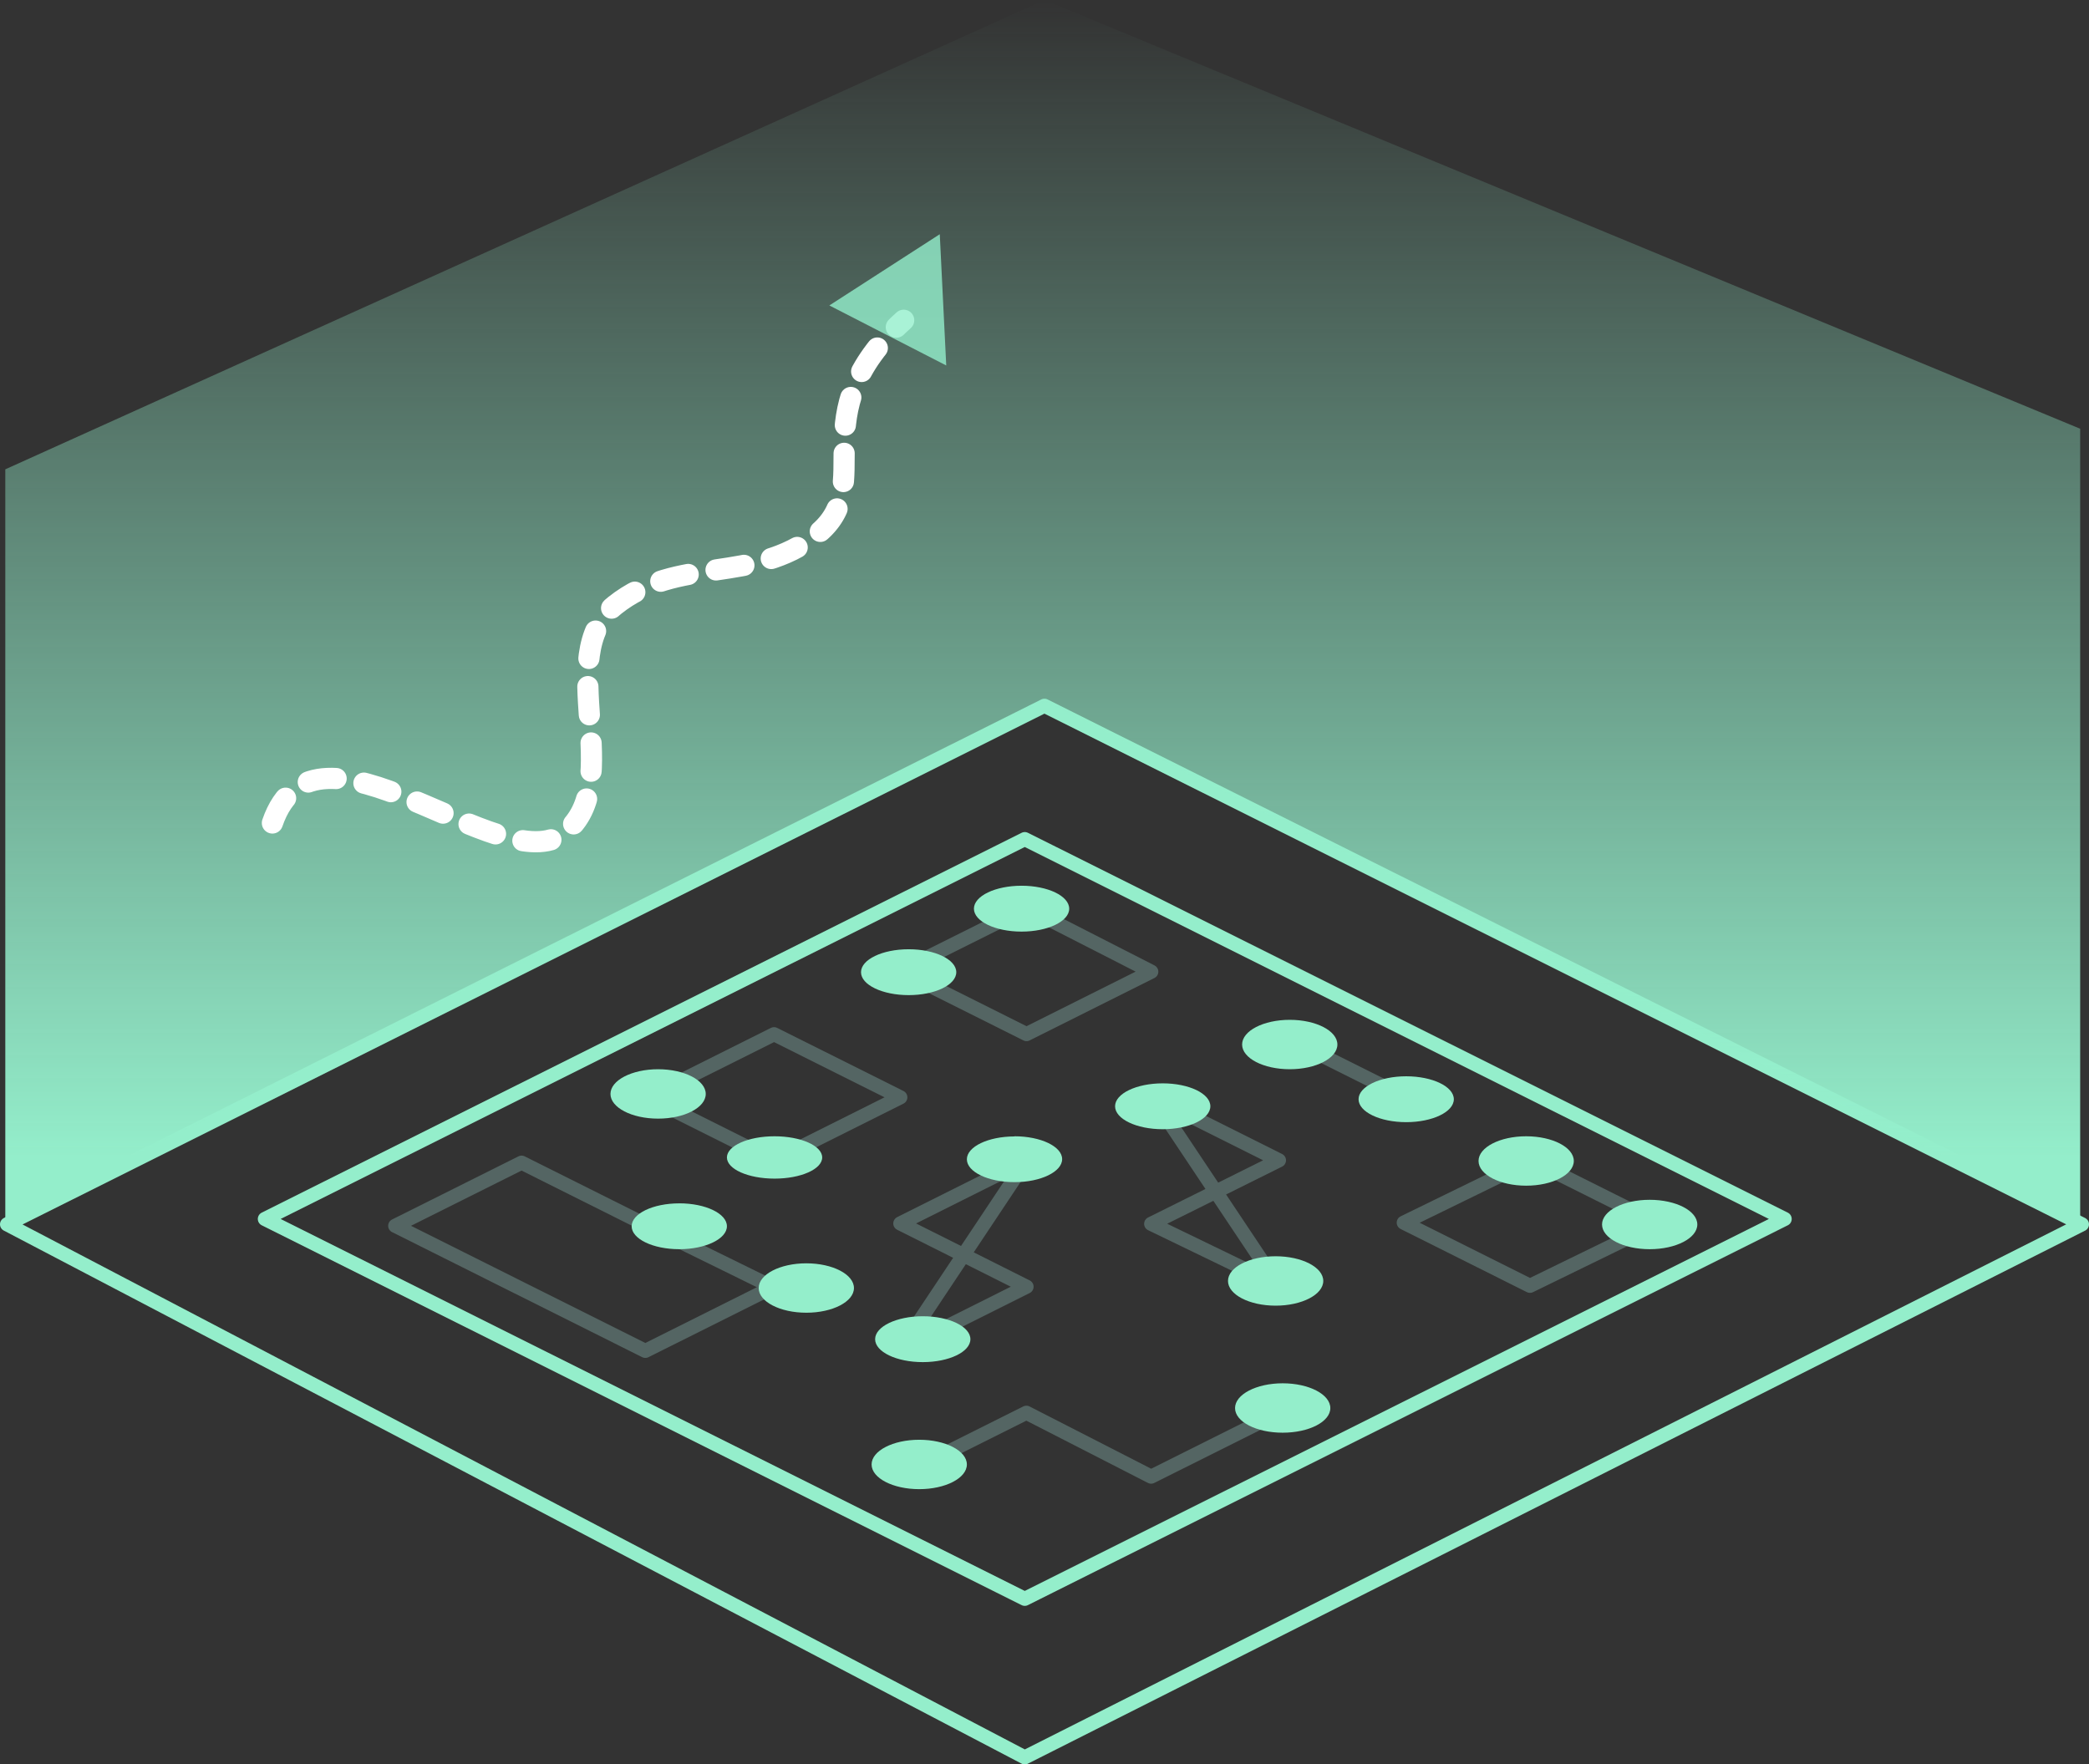 <svg width="592" height="500" viewBox="0 0 592 500" fill="none" xmlns="http://www.w3.org/2000/svg">
<rect x="0" y="0" width="592" height="500" fill="#333333" stroke="none"/>
<path d="M2 346.949L290.407 498L590 346.949L295.983 200L2 346.949ZM75.059 345.431L290.407 453.073L505.754 345.431L290.407 237.788L75.059 345.431Z" stroke="#94EECB" stroke-width="4" stroke-linecap="round" stroke-linejoin="round"/>
<path d="M296 0V198.803L1.5 345.5V133L296 0Z" fill="url(#paint0_linear)"/>
<path d="M296 0V198.803L589.5 347V121.5L296 0Z" fill="url(#paint1_linear)"/>
<path d="M362.47 293.04L397.57 310.59M254.43 418.57L290.87 400.35L326.22 418.45L362.43 400.35M469.8 346.7L433.58 364.37L397.81 346.48L434 328.81L469.8 346.7ZM255.14 275.15L290.91 293.04L326.26 275.36L290.91 257.3L255.14 275.15ZM219.36 328.85L255.14 310.96L219.36 293.08L183.58 310.96L219.36 328.85ZM255.14 382.52L290.91 364.63L255.14 346.7L290.91 328.81L255.14 382.52ZM183.58 347.37L147.81 329.48L112 347.37L182.88 382.81L219 364.76L183.58 347.37ZM326.66 310.92L362.44 328.81L326.23 346.81L362.23 364.23L326.66 310.92Z" stroke="#546563" stroke-width="4" stroke-linecap="round" stroke-linejoin="round"/>
<path fill-rule="evenodd" clip-rule="evenodd" d="M287.5 322C294.949 322 301 324.902 301 328.477C301 332.052 294.949 335 287.5 335C280.051 335 274 332.098 274 328.523C274 324.948 280.051 322.045 287.5 322.045V322Z" fill="#94EECB"/>
<path fill-rule="evenodd" clip-rule="evenodd" d="M261.5 373C268.949 373 275 375.914 275 379.505C275 383.095 268.949 386 261.5 386C254.051 386 248 383.086 248 379.505C248 375.923 254.051 373 261.5 373Z" fill="#94EECB"/>
<path fill-rule="evenodd" clip-rule="evenodd" d="M228.505 358C235.957 358 242 361.138 242 365.005C242 368.871 235.957 372 228.505 372C221.053 372 215 368.862 215 365.005C215 361.148 221.043 358 228.505 358Z" fill="#94EECB"/>
<path fill-rule="evenodd" clip-rule="evenodd" d="M192.5 341C199.949 341 206 343.912 206 347.491C206 351.07 199.949 354 192.5 354C185.051 354 179 351.088 179 347.5C179 343.912 185.051 341.009 192.5 341.009V341Z" fill="#94EECB"/>
<path fill-rule="evenodd" clip-rule="evenodd" d="M186.495 303C193.957 303 200 306.138 200 310.005C200 313.871 193.957 317 186.495 317C179.034 317 173 313.862 173 310.005C173 306.148 179.043 303 186.495 303Z" fill="#94EECB"/>
<path fill-rule="evenodd" clip-rule="evenodd" d="M219.5 322C226.949 322 233 324.685 233 328C233 331.315 226.949 334 219.5 334C212.051 334 206 331.315 206 328C206 324.685 212.051 322 219.5 322Z" fill="#94EECB"/>
<path fill-rule="evenodd" clip-rule="evenodd" d="M257.505 269C264.957 269 271 271.914 271 275.505C271 279.095 264.957 282 257.505 282C250.053 282 244 279.095 244 275.505C244 271.914 250.043 269 257.505 269Z" fill="#94EECB"/>
<path fill-rule="evenodd" clip-rule="evenodd" d="M289.5 251C296.949 251 303 253.914 303 257.505C303 261.095 296.949 264 289.5 264C282.051 264 276 261.095 276 257.505C276 253.914 282.051 251 289.5 251Z" fill="#94EECB"/>
<path fill-rule="evenodd" clip-rule="evenodd" d="M365.5 289C372.949 289 379 292.129 379 295.995C379 299.862 372.949 303 365.5 303C358.051 303 352 299.862 352 295.995C352 292.129 358.051 289 365.5 289Z" fill="#94EECB"/>
<path fill-rule="evenodd" clip-rule="evenodd" d="M398.5 305C405.949 305 412 307.914 412 311.505C412 315.095 405.949 318 398.5 318C391.051 318 385 315.086 385 311.505C385 307.923 391.051 305 398.5 305Z" fill="#94EECB"/>
<path fill-rule="evenodd" clip-rule="evenodd" d="M432.505 322C439.957 322 446 325.138 446 328.995C446 332.852 439.957 336 432.505 336C425.053 336 419 332.862 419 328.995C419 325.129 425.053 322 432.505 322Z" fill="#94EECB"/>
<path fill-rule="evenodd" clip-rule="evenodd" d="M467.505 340C474.957 340 481 343.129 481 346.995C481 350.862 474.957 354 467.505 354C460.053 354 454 350.862 454 346.995C454 343.129 460.043 340 467.505 340Z" fill="#94EECB"/>
<path fill-rule="evenodd" clip-rule="evenodd" d="M361.5 356C368.949 356 375 359.129 375 362.995C375 366.862 368.949 370 361.5 370C354.051 370 348 366.862 348 362.995C348 359.129 354.051 356 361.5 356Z" fill="#94EECB"/>
<path fill-rule="evenodd" clip-rule="evenodd" d="M329.5 307C336.949 307 343 309.905 343 313.495C343 317.086 336.949 320 329.5 320C322.051 320 316 317.086 316 313.495C316 309.905 322.051 307 329.5 307Z" fill="#94EECB"/>
<path fill-rule="evenodd" clip-rule="evenodd" d="M363.49 392C370.945 392 377 395.147 377 399.025C377 402.902 370.945 406 363.49 406C356.036 406 350 402.902 350 399.025C350 395.147 356.055 392 363.51 392H363.49Z" fill="#94EECB"/>
<path fill-rule="evenodd" clip-rule="evenodd" d="M260.5 408C267.949 408 274 411.136 274 415C274 418.864 267.949 422 260.5 422C253.051 422 247 418.864 247 415C247 411.136 253.051 408 260.5 408Z" fill="#94EECB"/>
<path d="M77.194 233.218C89.431 197.53 142.127 250.231 159.94 236.046C177.752 221.862 156.439 185.723 174.251 171.538C192.063 157.354 213.575 165.691 231.387 151.507C249.199 137.323 226.296 117.568 256.096 90.755" stroke="white" stroke-width="6" stroke-linecap="round" stroke-dasharray="8 8"/>
<path d="M266.32 66.374L268.155 103.567L235.027 86.56L266.32 66.374Z" fill="#94EECB" fill-opacity="0.8"/>
<defs>
<linearGradient id="paint0_linear" x1="166.5" y1="0" x2="166.5" y2="328" gradientUnits="userSpaceOnUse">
<stop stop-color="#94EECB" stop-opacity="0"/>
<stop offset="1" stop-color="#94EECB"/>
</linearGradient>
<linearGradient id="paint1_linear" x1="425.5" y1="0" x2="425.5" y2="328" gradientUnits="userSpaceOnUse">
<stop stop-color="#94EECB" stop-opacity="0"/>
<stop offset="1" stop-color="#94EECB"/>
</linearGradient>
</defs>
</svg>
